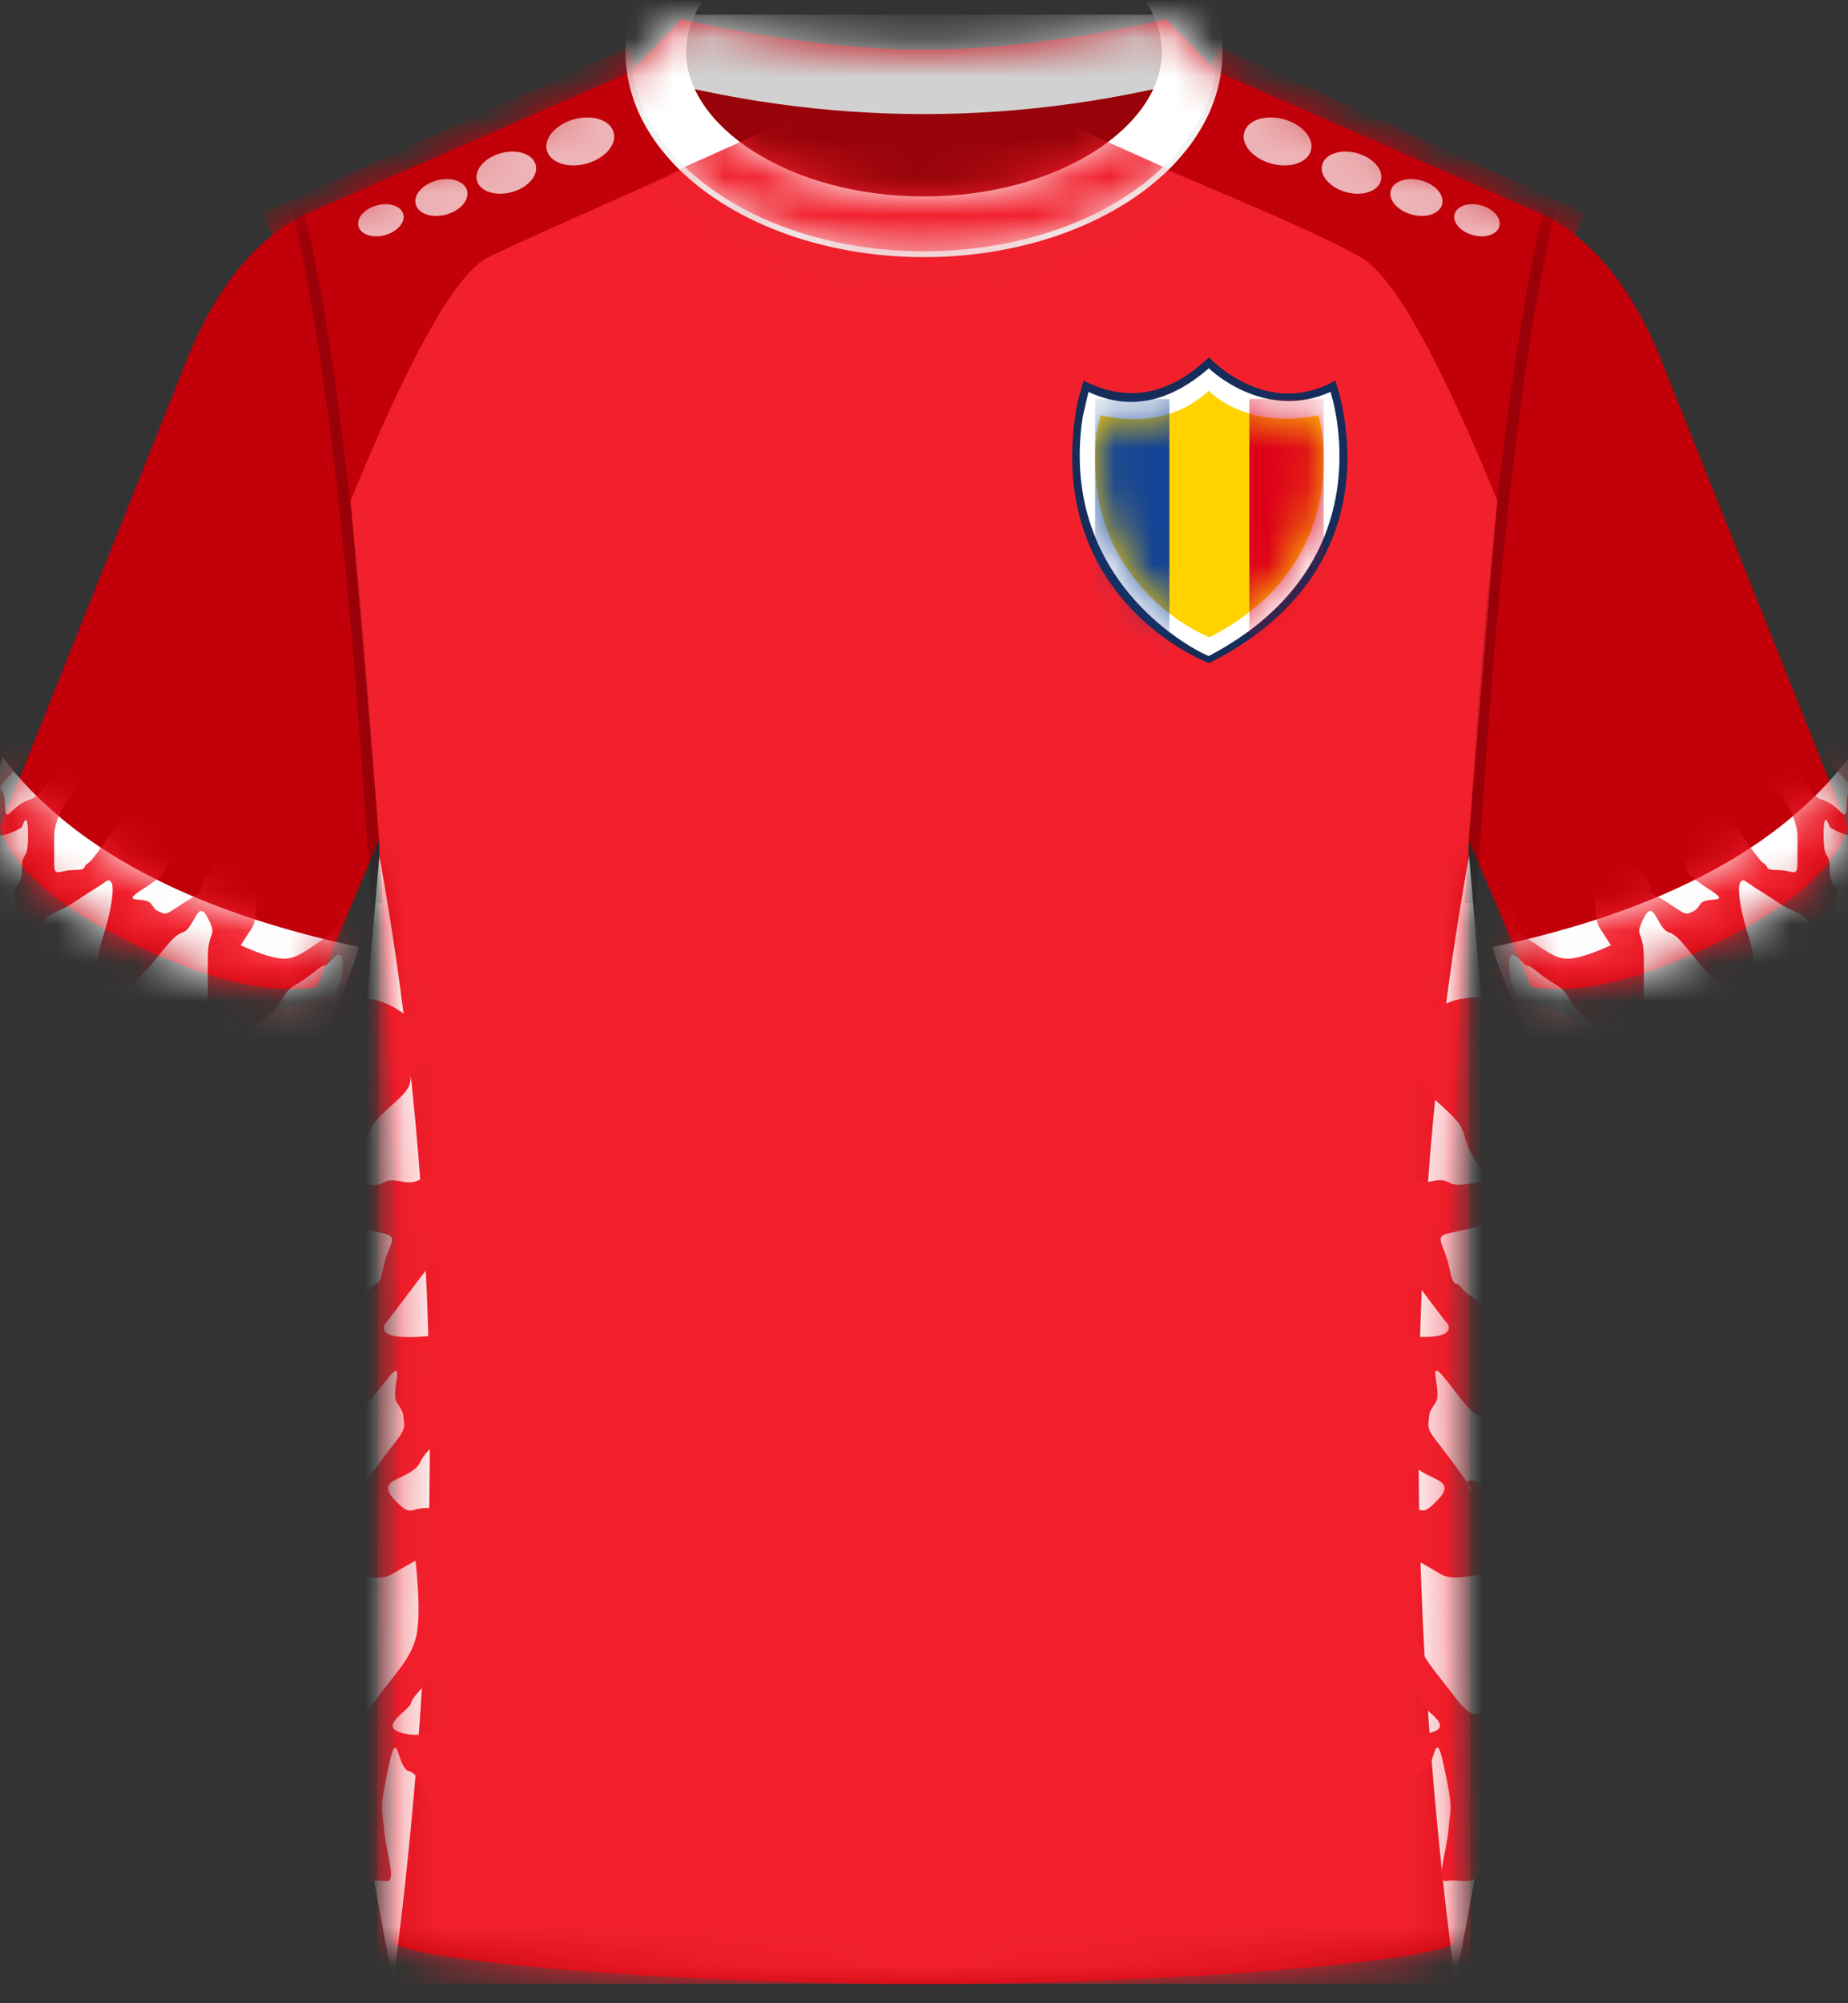 <svg height="52" viewBox="0 0 48 52" width="48" xmlns="http://www.w3.org/2000/svg" xmlns:xlink="http://www.w3.org/1999/xlink"><rect x="0" y="0" width="48" height="52" fill="#333333" stroke="none"/><defs><path id="a" d="m10.22 49.935c.079-8.326.118-13.766.118-16.319 0-2.554-.162-6.662-.485-12.324l-1.63 3.825c-1.213.21-2.806-.165-4.778-1.125-1.919-.934-3.059-1.913-3.418-2.937l-.028-.085 4.725-11.808c.808-2.154 1.935-3.546 3.381-4.176l8.277-3.621 1.317-1.363c2.353.522 4.453.783 6.3.784 1.837.001 3.937-.26 6.298-.784l1.315 1.363 8.162 3.572c1.502.605 2.669 2.013 3.499 4.225l4.725 11.808c-.325 1.056-1.473 2.063-3.446 3.023-1.973.96-3.565 1.334-4.778 1.125l-1.63-3.825c-.323 5.466-.485 9.574-.485 12.324s.04 8.19.119 16.319c-.535.464-7.158 1.065-13.78 1.065-6.623 0-13.245-.601-13.78-1.065z"/><path id="b" d="m1.288 0c1.781 2.352 4.865 3.993 9.252 4.925-.004.178-.478 1.361-1.423 3.548-2.88-.148-4.756-.36-5.629-.636-1.309-.414-3.062-1.078-3.421-1.995-.239-.611.168-2.558 1.221-5.842z"/><path id="c" d="m1.288 0c1.781 2.352 4.865 3.993 9.252 4.925-.004.178-.478 1.361-1.423 3.548-2.88-.148-4.756-.36-5.629-.636-1.309-.414-3.062-1.078-3.421-1.995-.239-.611.168-2.558 1.221-5.842z"/><path id="d" d="m7.678 0c4.24 0 7.678 2.351 7.678 5.25s-3.437 5.25-7.678 5.25c-4.24 0-7.678-2.351-7.678-5.25s3.437-5.25 7.678-5.25zm0 1.5c-3.506 0-6.178 1.827-6.178 3.75s2.671 3.75 6.178 3.75c3.506 0 6.178-1.827 6.178-3.75s-2.671-3.75-6.178-3.75z"/><path id="e" d="m7.753 0c-4.277 0-7.753 2.377-7.753 5.325s3.476 5.325 7.753 5.325c4.277 0 7.753-2.377 7.753-5.325s-3.476-5.325-7.753-5.325zm0 .15c4.204 0 7.603 2.324 7.603 5.175s-3.399 5.175-7.603 5.175c-4.204 0-7.603-2.324-7.603-5.175s3.399-5.175 7.603-5.175z"/><path id="f" d="m.144.634c1.123.251 2.06.04 2.812-.634 0.0.013.984 1.031 2.847.634.004.012 1.066 3.748-2.822 5.761-.035.014-3.382-1.34-2.941-5.305-.001.013.033-.139.103-.456z"/><mask id="g" fill="#fff"><use fill="#fff" fill-rule="evenodd" xlink:href="#a"/></mask><mask id="h" fill="#fff"><use fill="#fff" fill-rule="evenodd" xlink:href="#b"/></mask><mask id="i" fill="#fff"><use fill="#fff" fill-rule="evenodd" xlink:href="#c"/></mask><mask id="j" fill="#fff"><use fill="#fff" fill-rule="evenodd" xlink:href="#d"/></mask><mask id="k" fill="#fff"><use fill="#fff" fill-rule="evenodd" xlink:href="#e"/></mask><mask id="l" fill="#fff"><use fill="#fff" fill-rule="evenodd" xlink:href="#f"/></mask></defs><g fill="none" fill-rule="evenodd" transform="translate(0 .5)"><use fill="#c10009" xlink:href="#a"/><g mask="url(#g)"><path d="m.68 47.325.061-29.709-.741-8.797c1.462-3.579 2.607-5.66 3.435-6.241.146-.103 2.048-.962 5.706-2.578 1.595 1.612 3.01 2.418 5.746 2.416h.008c2.736.002 4.151-.804 5.746-2.416 3.317 1.376 5.219 2.236 5.706 2.578.828.582 1.973 2.662 3.435 6.241l-.741 8.797.048 29.709z" fill="#f2202d" fill-rule="evenodd" transform="translate(9.109 3.675)"/></g><g mask="url(#g)"><g transform="translate(-1.222 19.157)"><use fill="#fff" xlink:href="#b"/><path d="m9.988 4.04c0 .265.09.395-.344.669-.434.274-.693.519-1.043.519-.234 0-.609-.116-1.126-.347.071-.113.166-.259.286-.439.179-.269.073-.873.194-.985.122-.112.441-.127.123-.257-.318-.13-.948-.629-1.188-.449-.24.18-.454.561-.454.706 0 .145.465-.223-.153.145-.619.368-.699.506-.854.437-.155-.069-.146-.044-.286-.24-.14-.196-.813.02-.264-.342.549-.362.572-.37.7-.706.128-.336.492-.313.107-.576s-.942-.948-1.256-.606c-.315.342-.756 1.081-.922 1.182-.167.102.01.176-.372.176-.383 0-.507.214-.507-.176s0-.46 0-.722.178-.678.342-.912c.11-.156.342-.428.697-.815.216-.581.039-.674-.532-.279-.856.593-.756.96-1.186 1.094-.431.135-.596.676-.596.133s-.275-.344 0-.646c.275-.302.596-.589.596-.83 0-.241.106-.909-.16-.909-.267 0-.697-.139-.902 0-.205.139.186-.129-.344.23-.53.359-.59-.259-.956.554s-.459 1.459-.459 1.919c0 .461.217.939.217.939v.243c-.054.235.027.293.242.176.322-.176.258.067.427-.176.168-.243.186.09.53-.243.344-.333.446-.465.693-.479s.553-.211.553-.211.16-.538.16.197c0 .736-.16.382-.16.912s-.32.385-.16.872c.16.486-.001.205.16.643.16.439-.099.877.268.439.367-.439.065-.602.572-.842.507-.24.304-.151.761-.437.305-.19.51-.324.617-.402.139-.03.174.17.104.599-.104.643-.335 1.091-.335 1.429 0 .338-.017.676.107.676s.447.317.996-.233c.549-.55.776-1.023 1.089-1.126.314-.103.379-.907.65-.372s0 .266 0 1.054v1.004c0 .299-.003.398.487.535s.203.577.849.137c.646-.44.533-.767.951-1.0.417-.233.617-.491.739-.491s.48-.635.48 0c0 .635-.27.443-.135 1.174.09.487.135.79.135.908h.989c.179-.079.268-.16.268-.244 0-.126-.268-1.019-.268-1.019s-.434-.302-.434-.561-.702-.443 0-.443c.702 0 .621.041.966.184.345.143.771.517.771.258s.156-.454 0-.79c-.104-.224-.361-.46-.771-.708h-.532c-.75-.266-1.124-.311-1.124-.134z" fill="#f2202d" mask="url(#h)"/><g transform="matrix(-1 0 0 1 50.539 0)"><use fill="#fff" xlink:href="#c"/><path d="m9.988 4.04c0 .265.09.395-.344.669-.434.274-.693.519-1.043.519-.234 0-.609-.116-1.126-.347.071-.113.166-.259.286-.439.179-.269.073-.873.194-.985.122-.112.441-.127.123-.257-.318-.13-.948-.629-1.188-.449-.24.18-.454.561-.454.706 0 .145.465-.223-.153.145-.619.368-.699.506-.854.437-.155-.069-.146-.044-.286-.24-.14-.196-.813.02-.264-.342.549-.362.572-.37.7-.706.128-.336.492-.313.107-.576s-.942-.948-1.256-.606c-.315.342-.756 1.081-.922 1.182-.167.102.01.176-.372.176-.383 0-.507.214-.507-.176s0-.46 0-.722.178-.678.342-.912c.11-.156.342-.428.697-.815.216-.581.039-.674-.532-.279-.856.593-.756.96-1.186 1.094-.431.135-.596.676-.596.133s-.275-.344 0-.646c.275-.302.596-.589.596-.83 0-.241.106-.909-.16-.909-.267 0-.697-.139-.902 0-.205.139.186-.129-.344.23-.53.359-.59-.259-.956.554s-.459 1.459-.459 1.919c0 .461.217.939.217.939v.243c-.054.235.027.293.242.176.322-.176.258.067.427-.176.168-.243.186.09.53-.243.344-.333.446-.465.693-.479s.553-.211.553-.211.16-.538.16.197c0 .736-.16.382-.16.912s-.32.385-.16.872c.16.486-.001.205.16.643.16.439-.099.877.268.439.367-.439.065-.602.572-.842.507-.24.304-.151.761-.437.305-.19.51-.324.617-.402.139-.03.174.17.104.599-.104.643-.335 1.091-.335 1.429 0 .338-.017.676.107.676s.447.317.996-.233c.549-.55.776-1.023 1.089-1.126.314-.103.379-.907.65-.372s0 .266 0 1.054v1.004c0 .299-.003.398.487.535s.203.577.849.137c.646-.44.533-.767.951-1.0.417-.233.617-.491.739-.491s.48-.635.48 0c0 .635-.27.443-.135 1.174.09.487.135.79.135.908h.989c.179-.079.268-.16.268-.244 0-.126-.268-1.019-.268-1.019s-.434-.302-.434-.561-.702-.443 0-.443c.702 0 .621.041.966.184.345.143.771.517.771.258s.156-.454 0-.79c-.104-.224-.361-.46-.771-.708h-.532c-.75-.266-1.124-.311-1.124-.134z" fill="#f2202d" mask="url(#i)"/></g></g></g><g mask="url(#g)"><g transform="translate(1.743 21.719)"><path d="m8.111 0c1.615 8.929 1.738 18.664.367 29.206-.033.037-.686-3.54-1.958-10.731z" fill="#fff"/><path d="m14.58 16.203c0 .325.151.485-.579.822-.73.337-1.164.638-1.753.638-.392 0-1.023-.142-1.891-.426.119-.139.279-.319.48-.539.301-.33.122-1.073.326-1.21.204-.137.741-.156.207-.316s-1.592-.773-1.996-.551c-.404.221-.762.689-.762.867s.782-.273-.257.178-1.174.621-1.435.536-.245-.054-.48-.295c-.234-.241-1.366.025-.443-.42s.961-.454 1.176-.867c.215-.413.826-.384.18-.708-.646-.324-1.582-1.164-2.111-.744-.528.42-1.269 1.328-1.549 1.453-.28.125.018.216-.625.216-.643 0-.852.263-.852-.216 0-.479 0-.565 0-.887 0-.322.298-.832.575-1.12.184-.192.575-.526 1.171-1.002.363-.714.065-.828-.894-.343-1.439.728-1.27 1.179-1.993 1.345-.723.166-1.001.831-1.001.163s-.462-.423 0-.794c.462-.371 1.001-.724 1.001-1.02 0-.296.178-1.117-.27-1.117-.448 0-1.171-.171-1.515 0-.344.171.313-.159-.578.283-.89.442-.992-.318-1.607.68-.615.998-.771 1.792-.771 2.358s.365 1.154.365 1.154v.299c-.09.288.045.36.406.216.541-.216.434.082.717-.216.283-.299.312.111.89-.299.578-.41.75-.571 1.164-.588.414-.017.929-.259.929-.259s.27-.662.27.242-.27.469-.27 1.12c0 .651-.537.473-.269 1.071s-.001.252.269.79c.27.539-.166 1.078.451.539.617-.539.109-.739.96-1.034s.51-.186 1.278-.536c.512-.234.858-.399 1.037-.494.234-.037.292.209.175.736-.175.79-.563 1.34-.563 1.755 0 .415-.028.83.18.83s.751.39 1.674-.286 1.303-1.257 1.83-1.383c.527-.126.636-1.114 1.091-.457s0 .327 0 1.296v1.233c0 .367-.005.489.818.657.823.168.341.709 1.426.168 1.085-.541.896-.942 1.597-1.228.701-.286 1.036-.603 1.241-.603.205 0 .806-.78.806 0s-.454.545-.227 1.443c.151.599.227.971.227 1.116h1.662c.3-.097.451-.197.451-.3 0-.154-.451-1.252-.451-1.252s-.729-.371-.729-.689c0-.318-1.179-.544 0-.544s1.043.051 1.622.227c.579.176 1.295.635 1.295.318 0-.318.262-.557 0-.97-.175-.275-.606-.565-1.295-.869h-.894c-1.259-.327-1.889-.382-1.889-.165z" fill="#f2202d" transform="matrix(-.208 .978 .978 .208 -5.654 4.579)"/><path d="m36.696 0c1.615 8.929 1.738 18.664.367 29.206-.033.037-.686-3.54-1.958-10.731z" fill="#fff" transform="matrix(-1 0 0 1 73.11 0)"/><path d="m43.58 16.203c0 .325.151.485-.579.822-.73.337-1.164.638-1.753.638-.392 0-1.023-.142-1.891-.426.119-.139.279-.319.48-.539.301-.33.122-1.073.326-1.21.204-.137.741-.156.207-.316s-1.592-.773-1.996-.551c-.404.221-.762.689-.762.867s.782-.273-.257.178-1.174.621-1.435.536c-.26-.085-.245-.054-.48-.295-.234-.241-1.366.025-.443-.42.923-.445.961-.454 1.176-.867.215-.413.826-.384.18-.708-.646-.324-1.582-1.164-2.111-.744-.528.42-1.269 1.328-1.549 1.453-.28.125.018.216-.625.216s-.852.263-.852-.216c0-.479 0-.565 0-.887 0-.322.298-.832.575-1.12.184-.192.575-.526 1.171-1.002.363-.714.065-.828-.894-.343-1.439.728-1.27 1.179-1.993 1.345s-1.001.831-1.001.163-.462-.423 0-.794c.462-.371 1.001-.724 1.001-1.02 0-.296.178-1.117-.27-1.117-.448 0-1.171-.171-1.515 0-.344.171.313-.159-.578.283-.89.442-.992-.318-1.607.68-.615.998-.771 1.792-.771 2.358s.365 1.154.365 1.154v.299c-.09.288.045.36.406.216.541-.216.434.082.717-.216.283-.299.312.111.89-.299s.75-.571 1.164-.588c.414-.017.929-.259.929-.259s.27-.662.27.242-.27.469-.27 1.12c0 .651-.537.473-.269 1.071s-.001.252.269.79c.27.539-.166 1.078.451.539.617-.539.109-.739.96-1.034.852-.295.51-.186 1.278-.536.512-.234.858-.399 1.037-.494.234-.037.292.209.175.736-.175.79-.563 1.34-.563 1.755 0 .415-.028.83.18.83.208 0 .751.39 1.674-.286.923-.676 1.303-1.257 1.83-1.383s.636-1.114 1.091-.457c.455.658 0 .327 0 1.296v1.233c0 .367-.005.489.818.657.823.168.341.709 1.426.168 1.085-.541.896-.942 1.597-1.228.701-.286 1.036-.603 1.241-.603.205 0 .806-.78.806 0s-.454.545-.227 1.443c.151.599.227.971.227 1.116h1.662c.3-.097.451-.197.451-.3 0-.154-.451-1.252-.451-1.252s-.729-.371-.729-.689c0-.318-1.179-.544 0-.544s1.043.051 1.622.227c.579.176 1.295.635 1.295.318 0-.318.262-.557 0-.97-.175-.275-.606-.565-1.295-.869h-.894c-1.259-.327-1.889-.382-1.889-.165z" fill="#f2202d" transform="matrix(.208 .978 -.978 .208 43.735 -23.787)"/></g></g><g mask="url(#g)"><g transform="translate(6.765 .723)"><path d="m.206 2.066 10.431-.076-.022 3.049-10.431.076z" fill="#c10009" transform="matrix(.914 -.407 .407 .914 -.977 2.508)"/><path d="m23.856 2.066 10.431-.076-.022 3.049-10.431.076z" fill="#c10009" transform="matrix(-.914 -.407 -.407 .914 57.053 12.127)"/><g fill="#fff"><path d="m26.264 3.026c.479.128.937-.026 1.022-.345.085-.319-.234-.681-.713-.81s-.937.026-1.022.345c-.085.319.234.681.713.81zm1.94.74c.422.113.824-.023.899-.303.075-.28-.206-.599-.627-.712-.422-.113-.824.023-.899.303s.206.599.627.712zm1.703.581c.369.099.72-.02.786-.265.066-.245-.18-.524-.548-.622-.369-.099-.72.02-.786.265s.18.524.548.622zm1.587.534c.321.086.628-.017.685-.231.057-.214-.157-.456-.478-.543-.321-.086-.628.017-.685.231-.057.214.157.456.478.543z" opacity=".7"/><path d="m3.264 3.026c.479.128.937-.026 1.022-.345.085-.319-.234-.681-.713-.81-.479-.128-.937.026-1.022.345-.085.319.234.681.713.81zm1.94.74c.422.113.824-.023.899-.303.075-.28-.206-.599-.627-.712-.422-.113-.824.023-.899.303s.206.599.627.712zm1.703.581c.369.099.72-.02.786-.265.066-.245-.18-.524-.548-.622s-.72.02-.786.265.18.524.548.622zm1.587.534c.321.086.628-.017.685-.231.057-.214-.157-.456-.478-.543-.321-.086-.628.017-.685.231-.057.214.157.456.478.543z" opacity=".7" transform="matrix(-1 0 0 1 11.726 0)"/></g></g></g><g fill="#000" fill-opacity=".2" fill-rule="nonzero" mask="url(#g)"><g transform="translate(7.565 4.805)"><path d="m30.484.072.291-.072.109.459.107.485c.018.083.035.167.053.252l.104.523.102.549c.017.094.034.188.05.284l.099.588.097.614.095.639.094.665.092.691.134 1.085.087.755.085.781.083.807.12 1.259.078.871.113 1.355.073.936.106 1.452.134 2.027.064 1.052-.299.018-.063-1.029-.097-1.497-.136-1.909-.107-1.367-.111-1.311-.116-1.255-.079-.806-.123-1.163-.084-.744-.13-1.07-.089-.682-.091-.657-.092-.633-.094-.608-.096-.583-.098-.558-.1-.534-.102-.509-.104-.484-.105-.459z" transform="matrix(-1 0 0 1 63.339 0)"/><path d="m.291 0 .055.226.108.472.106.498.104.523.102.549.1.575.098.601.144.949.14 1.007.091.704.089.73.129 1.143.125 1.201.081.833.079.859.114 1.336.11 1.394.071.962.103 1.491.098 1.549.032.529-.299.018-.095-1.534-.099-1.478-.103-1.422-.107-1.367-.111-1.311-.116-1.255-.079-.806-.081-.781-.083-.756-.128-1.088-.088-.695-.09-.67-.092-.645-.093-.62-.095-.595-.097-.571-.099-.546-.101-.521-.103-.496-.105-.472c-.018-.077-.035-.152-.053-.226l-.053-.22z"/></g></g><g mask="url(#g)"><g transform="translate(16.247 -4.476)"><path d="m1.003 5.976h13.5c-.975 2.723-3.225 4.085-6.75 4.085-3.525 0-5.775-1.362-6.75-4.085z" fill="#98030a"/><path d="m.05 4.357h15.406v1.5c-2.568.72-5.135 1.08-7.703 1.08s-5.135-.36-7.703-1.08z" fill="#d1d1d1"/><g fill="none"><g transform="translate(.075 .075)"><use fill="#fff" fill-rule="nonzero" xlink:href="#d"/><path d="m7.678 5.444 15.453 6.936h-30.906z" fill="#f2202d" mask="url(#j)"/></g><use fill="#f4f4f4" fill-rule="nonzero" xlink:href="#e"/><path d="m7.753 5.519 15.453 6.936h-30.906z" fill="#df1c28" mask="url(#k)"/></g></g></g><g mask="url(#g)"><g transform="translate(27.849 8.775)"><path d="m.295.603c1.139.585 2.224.384 3.255-.603.009.005 1.495 1.624 3.285.603-.015.012 1.836 4.744-3.27 7.333-.02.019-4.399-1.666-3.424-6.785-.001.017.05-.166.153-.549z" fill="#162c59"/><path d="m.423.898c1.05.492 2.093.286 3.128-.615-.008.004 1.429 1.394 3.159.615-.006.009 1.52 4.399-3.159 6.854-.003.036-3.946-1.732-3.28-6.196 0-.001.051-.22.152-.658z" fill="#fff"/><g fill="none" transform="translate(.594 .87)"><use fill="#ffd200" xlink:href="#f"/><path d="m0 .211h1.93v6.671h-1.93z" fill="#134395" mask="url(#l)"/><path d="m4.008.211h1.93v6.671h-1.93z" fill="#dd0019" mask="url(#l)"/></g></g></g></g></svg>